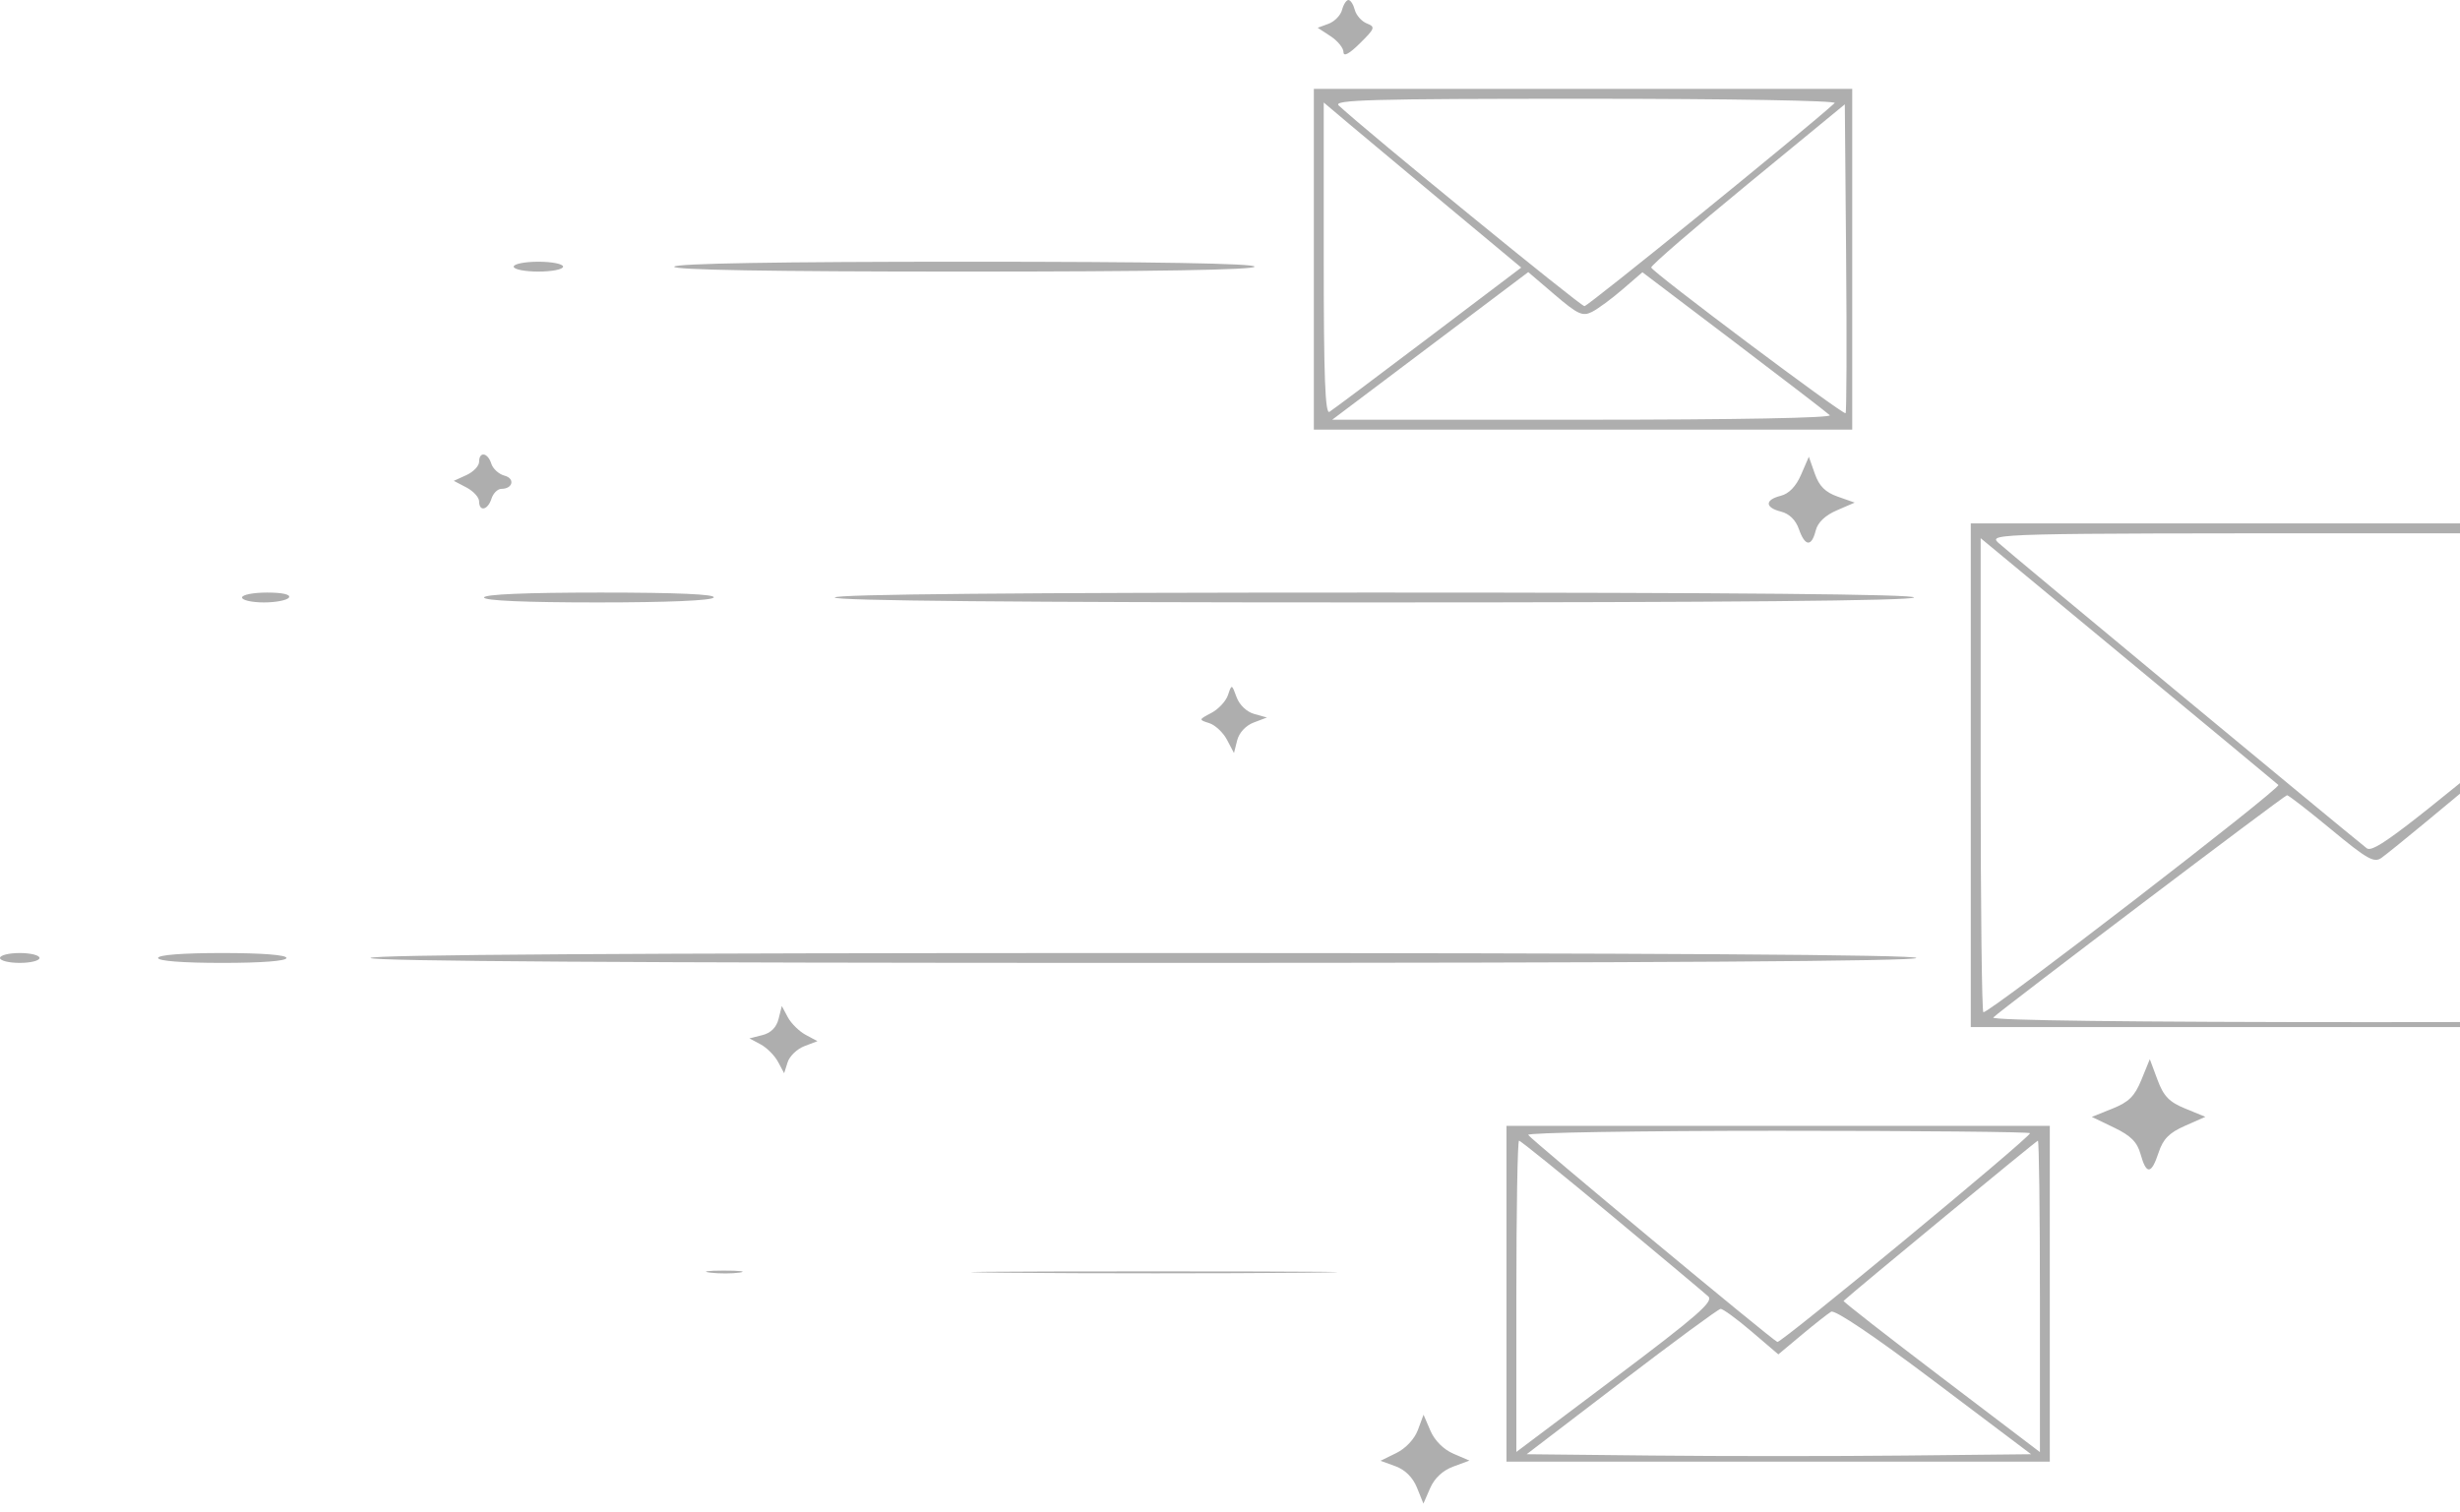 <svg width="257" height="158" viewBox="0 0 257 158" fill="none" xmlns="http://www.w3.org/2000/svg">
<path opacity="0.32" fill-rule="evenodd" clip-rule="evenodd" d="M140.207 1.03C140.059 1.598 139.425 2.251 138.8 2.482L137.662 2.903L139.009 3.785C139.75 4.271 140.356 5.017 140.356 5.444C140.356 5.953 140.949 5.636 142.07 4.53C143.648 2.972 143.706 2.807 142.796 2.45C142.252 2.236 141.685 1.598 141.537 1.03C141.389 0.464 141.09 0 140.872 0C140.654 0 140.355 0.464 140.207 1.03ZM137.26 27.091V44.893H165.383H193.505V27.091V9.288H165.383H137.26V27.091ZM191.673 10.768C188.571 13.601 165.916 31.993 165.529 31.993C165.117 31.993 142.855 13.807 139.858 11.023C139.22 10.43 143.23 10.32 165.633 10.32C180.649 10.32 191.951 10.514 191.673 10.768ZM151.318 21.624L158.926 27.96L149.209 35.312C143.864 39.356 139.221 42.832 138.891 43.036C138.441 43.314 138.292 39.347 138.292 27.059V10.711L141.001 12.999C142.491 14.257 147.134 18.138 151.318 21.624ZM192.811 43.18C192.583 43.408 172.654 28.468 172.505 27.956C172.448 27.764 176.976 23.848 182.567 19.255L192.731 10.903L192.868 26.945C192.943 35.767 192.917 43.073 192.811 43.18ZM53.666 27.865C53.666 28.149 54.827 28.381 56.245 28.381C57.665 28.381 58.826 28.149 58.826 27.865C58.826 27.581 57.665 27.349 56.245 27.349C54.827 27.349 53.666 27.581 53.666 27.865ZM70.436 27.865C70.225 28.206 80.407 28.381 100.592 28.381C120.565 28.381 131.068 28.203 131.068 27.865C131.068 27.527 120.671 27.349 100.911 27.349C81.364 27.349 70.643 27.53 70.436 27.865ZM166.319 32.592C166.939 32.278 168.378 31.219 169.516 30.236L171.586 28.45L181.127 35.681C186.374 39.658 190.888 43.125 191.157 43.386C191.456 43.675 181.399 43.861 165.413 43.861H139.178L149.419 36.148L159.659 28.435L162.424 30.798C164.836 32.858 165.335 33.088 166.319 32.592ZM275.275 38.937C274.529 40.888 274.045 41.377 272.135 42.107C270.892 42.581 269.875 43.133 269.875 43.334C269.875 43.534 270.824 43.982 271.984 44.33C273.813 44.878 274.25 45.315 275.289 47.636C276.298 49.891 276.546 50.149 276.869 49.279C278.321 45.369 278.533 45.096 280.667 44.392C281.855 44 282.92 43.529 283.033 43.346C283.146 43.164 282.123 42.613 280.759 42.122C278.61 41.35 278.189 40.956 277.599 39.166C277.224 38.03 276.746 36.995 276.537 36.866C276.327 36.737 275.759 37.669 275.275 38.937ZM50.053 48.258C50.053 48.69 49.458 49.314 48.731 49.646L47.408 50.248L48.731 50.941C49.458 51.323 50.053 51.975 50.053 52.392C50.053 53.507 50.964 53.314 51.343 52.117C51.523 51.55 51.99 51.085 52.38 51.085C53.58 51.085 53.833 50.001 52.703 49.705C52.116 49.551 51.496 48.987 51.326 48.45C50.955 47.282 50.053 47.147 50.053 48.258ZM188.161 49.606C187.632 50.83 186.896 51.594 186.042 51.809C184.351 52.233 184.367 53.038 186.074 53.466C186.926 53.68 187.603 54.343 187.93 55.282C188.568 57.111 189.253 57.178 189.686 55.453C189.9 54.598 190.665 53.863 191.889 53.333L193.763 52.522L191.992 51.898C190.691 51.44 190.054 50.804 189.597 49.503L188.973 47.731L188.161 49.606ZM205.89 81.014V107.331H247.945H290V81.014V54.697H247.945H205.89V81.014ZM286.892 56.957C286.189 57.632 277.165 65.181 266.839 73.733C250.724 87.081 247.949 89.191 247.244 88.632C244.471 86.432 209.575 57.488 208.742 56.697C207.747 55.751 208.609 55.73 247.947 55.73H288.171L286.892 56.957ZM238.025 82.026C238.373 82.336 207.956 105.783 207.206 105.783C207.049 105.783 206.922 94.635 206.922 81.011V56.239L222.273 68.954C230.717 75.947 237.805 81.829 238.025 82.026ZM288.968 81.315C288.968 94.82 288.774 105.792 288.538 105.697C288.302 105.602 281.236 100.322 272.835 93.964L257.562 82.402L272.878 69.622C281.302 62.592 288.368 56.823 288.581 56.801C288.794 56.78 288.968 67.811 288.968 81.315ZM25.285 62.438C25.285 62.721 26.316 62.954 27.576 62.954C28.837 62.954 30.011 62.721 30.187 62.438C30.383 62.12 29.504 61.922 27.895 61.922C26.46 61.922 25.285 62.154 25.285 62.438ZM50.569 62.438C50.569 62.767 54.859 62.954 62.407 62.954C69.742 62.954 74.366 62.758 74.564 62.438C74.773 62.099 70.699 61.922 62.726 61.922C54.966 61.922 50.569 62.108 50.569 62.438ZM87.206 62.438C87.206 62.779 106.289 62.954 143.422 62.954C180.342 62.954 199.746 62.777 199.956 62.438C200.168 62.095 181.298 61.922 143.74 61.922C106.395 61.922 87.206 62.097 87.206 62.438ZM128.29 72.631C128.076 73.271 127.293 74.112 126.551 74.501C125.218 75.2 125.215 75.213 126.331 75.567C126.952 75.764 127.787 76.548 128.187 77.309L128.915 78.692L129.251 77.361C129.451 76.568 130.148 75.817 130.973 75.504L132.358 74.979L131.026 74.608C130.245 74.391 129.485 73.666 129.187 72.853C128.683 71.478 128.676 71.477 128.29 72.631ZM243.549 86.683C247.297 89.787 248.024 90.198 248.792 89.65C249.282 89.299 251.327 87.648 253.337 85.98L256.991 82.948L272.241 94.472C280.628 100.81 287.605 106.18 287.744 106.406C287.883 106.631 269.94 106.815 247.872 106.815C222.779 106.815 207.931 106.633 208.238 106.329C209.069 105.505 238.64 83.123 238.927 83.1C239.076 83.088 241.156 84.7 243.549 86.683ZM0 100.107C0 100.391 0.929 100.623 2.064 100.623C3.199 100.623 4.128 100.391 4.128 100.107C4.128 99.823 3.199 99.591 2.064 99.591C0.929 99.591 0 99.823 0 100.107ZM16.512 100.107C16.512 100.424 19.093 100.623 23.221 100.623C27.349 100.623 29.929 100.424 29.929 100.107C29.929 99.789 27.349 99.591 23.221 99.591C19.093 99.591 16.512 99.789 16.512 100.107ZM38.701 100.107C38.701 100.448 65.964 100.623 119.457 100.623C172.951 100.623 200.214 100.448 200.214 100.107C200.214 99.765 172.951 99.591 119.457 99.591C65.964 99.591 38.701 99.765 38.701 100.107ZM81.338 106.479C81.116 107.363 80.531 107.949 79.646 108.171L78.294 108.51L79.469 109.138C80.114 109.484 80.93 110.304 81.281 110.96L81.92 112.154L82.285 111.003C82.486 110.37 83.269 109.615 84.026 109.326L85.4 108.801L84.167 108.139C83.489 107.774 82.651 106.947 82.305 106.302L81.677 105.127L81.338 106.479ZM223.716 112.838C223.016 114.554 222.401 115.166 220.685 115.852L218.533 116.714L220.847 117.828C222.613 118.677 223.274 119.339 223.631 120.618C224.237 122.786 224.756 122.738 225.513 120.445C225.983 119.021 226.617 118.377 228.262 117.651L230.4 116.707L228.299 115.847C226.612 115.156 226.038 114.561 225.396 112.836L224.595 110.685L223.716 112.838ZM157.384 135.196V152.74H185.765H214.146V135.196V117.651H185.765H157.384V135.196ZM212.082 118.418C212.082 118.875 186.071 140.372 185.685 140.234C185.15 140.042 159.974 119.116 159.652 118.596C159.507 118.36 171.244 118.167 185.735 118.167C200.225 118.167 212.082 118.28 212.082 118.418ZM168.371 127.016C173.539 131.315 178.083 135.123 178.47 135.477C179.046 136.006 177.314 137.518 168.794 143.925L158.416 151.728V135.464C158.416 126.518 158.542 119.199 158.696 119.199C158.85 119.199 163.204 122.717 168.371 127.016ZM213.114 135.472V151.744L202.791 143.902C197.114 139.589 192.527 136.007 192.6 135.942C194.186 134.513 212.757 119.199 212.904 119.199C213.019 119.199 213.114 126.522 213.114 135.472ZM74.186 132.99C75.114 133.104 76.507 133.102 77.282 132.985C78.058 132.866 77.299 132.773 75.596 132.776C73.893 132.778 73.259 132.875 74.186 132.99ZM105.175 133.003C113.781 133.082 127.713 133.082 136.136 133.002C144.559 132.923 137.518 132.858 120.489 132.858C103.461 132.858 96.57 132.923 105.175 133.003ZM182.984 139.138L185.786 141.531L188.227 139.492C189.569 138.369 190.953 137.281 191.301 137.074C191.693 136.841 195.809 139.616 202.064 144.331L212.194 151.966L198.98 152.104C191.712 152.18 179.854 152.18 172.628 152.104L159.492 151.966L169.403 144.39C174.855 140.223 179.51 136.798 179.749 136.779C179.987 136.759 181.443 137.821 182.984 139.138ZM148.129 149.432C147.779 150.374 146.861 151.357 145.882 151.838L144.226 152.651L145.795 153.224C146.801 153.592 147.604 154.395 148.035 155.462L148.706 157.126L149.411 155.508C149.862 154.471 150.727 153.663 151.815 153.26L153.514 152.632L151.838 151.911C150.811 151.469 149.883 150.541 149.441 149.514L148.72 147.838L148.129 149.432Z" fill="black"/>
</svg>
